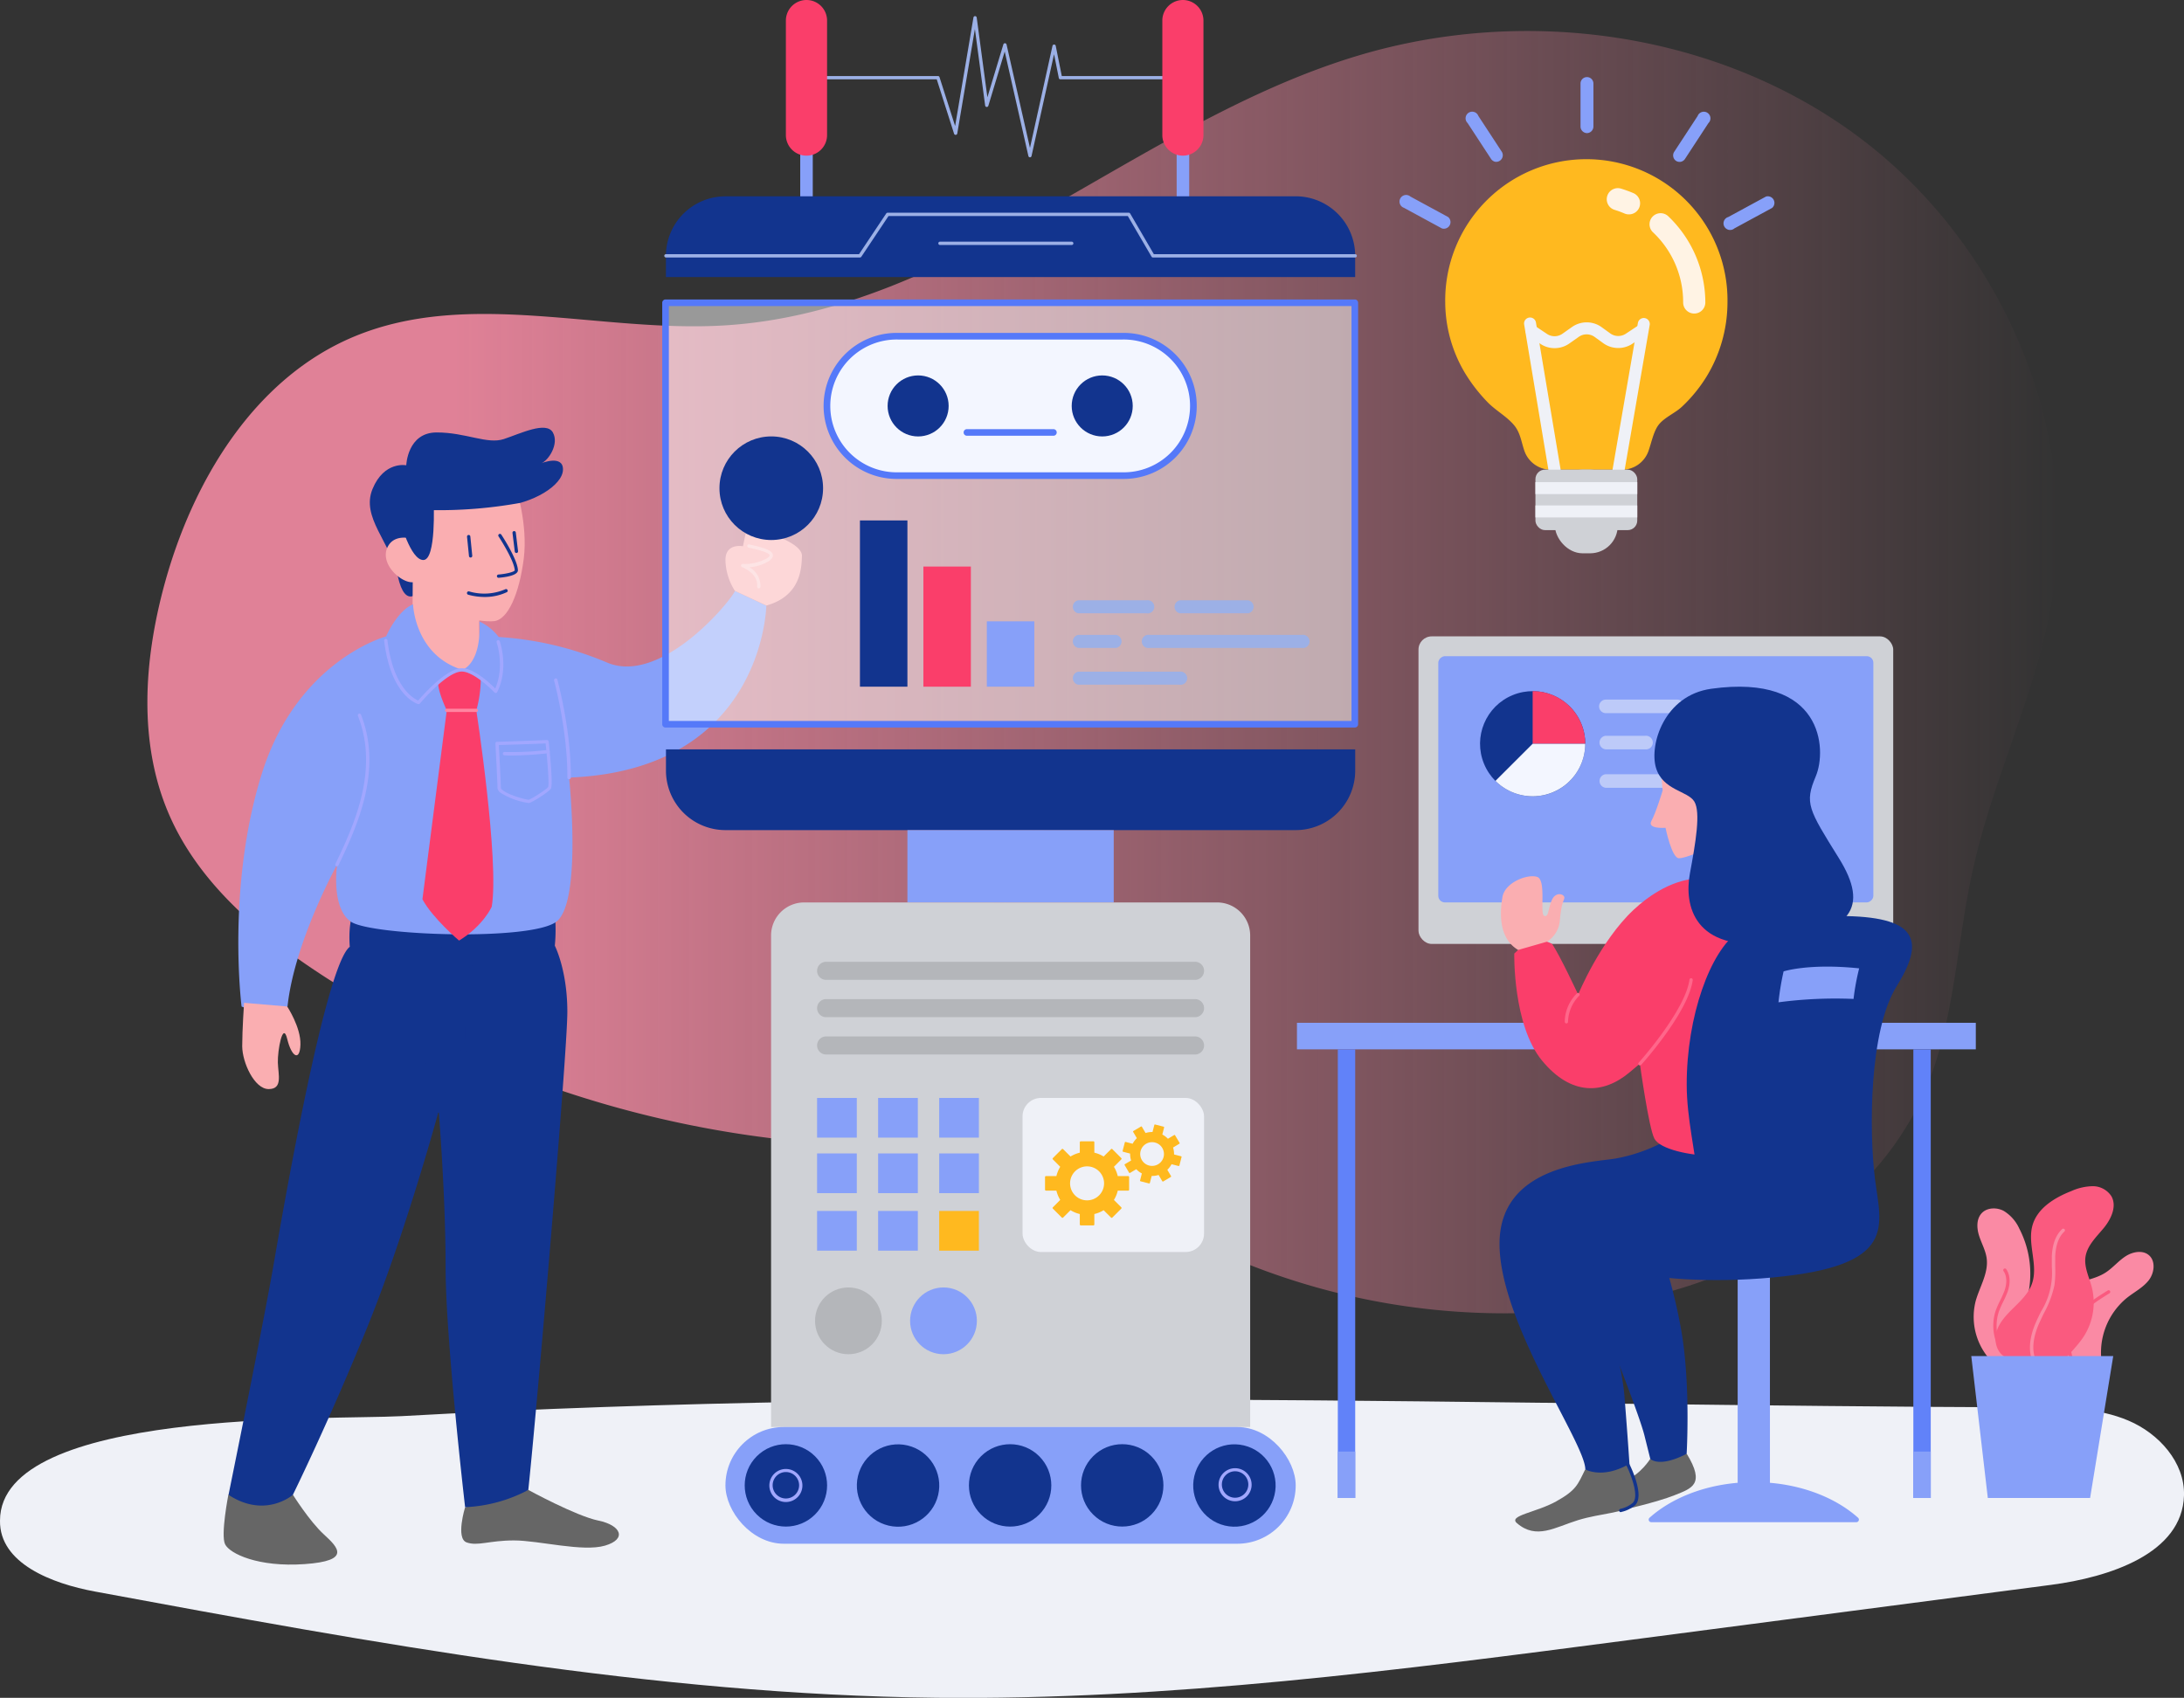 <svg xmlns="http://www.w3.org/2000/svg" xmlns:xlink="http://www.w3.org/1999/xlink" id="Layer_1" data-name="Layer 1" viewBox="0 0 660.58 513.61"><rect x="0" y="0" width="660.58" height="513.61" fill="#333333" stroke="none"/><defs><style>.cls-1{fill:url(#Gradiente_sem_nome_69);}.cls-2{fill:#eff1f7;}.cls-3{fill:#87a0f9;}.cls-4{fill:#6182f9;}.cls-5{fill:#cfd1d6;}.cls-6{fill:#12348e;}.cls-7{fill:#fa3e6a;}.cls-8{fill:#f3f6ff;}.cls-9{fill:#fa8aa4;}.cls-10{fill:#fa5a7f;}.cls-11{fill:#666;}.cls-12{fill:#faaeb1;}.cls-13{fill:#fac8ca;}.cls-14{fill:#a1a7ff;}.cls-15{fill:#ff85a1;}.cls-16{fill:#bdcaf9;}.cls-17{fill:#9cb0e6;}.cls-18{fill:#ff668a;}.cls-19{fill:#fff;opacity:0.5;}.cls-20{fill:#5579f9;}.cls-21{fill:#b4b6ba;}.cls-22{fill:#ffb91f;}.cls-23{fill:#fff3e4;}</style><linearGradient id="Gradiente_sem_nome_69" x1="44.58" y1="203.37" x2="622.45" y2="203.37" gradientUnits="userSpaceOnUse"><stop offset="0.16" stop-color="#e08197"></stop><stop offset="1" stop-color="#e08197" stop-opacity="0"></stop></linearGradient></defs><title>The Promising World of Artificial Intelligence (AI)</title><path class="cls-1" d="M284.52,346.54A322.72,322.72,0,0,1,98.8,295.88c-19.61-12.62-38.53-28.26-47.75-49.68-9.28-21.59-7.51-46.46-1.38-69.14,8.54-31.56,27.27-62.68,57.46-75.25,34.88-14.52,74.63-1,112.33-3.39,69.59-4.38,124.24-61.35,191-81.5,50.7-15.31,108.73-7.33,151.29,24.19s67.39,86.78,59.12,139.09c-4.5,28.51-18,54.87-24.19,83.05-4.94,22.29-5.42,45.81-14.46,66.77-17,39.25-60.73,60.84-103.18,65.91a210.47,210.47,0,0,1-153.58-43.31Z"></path><path class="cls-2" d="M0,460c-.2,13,15.84,19.08,28.67,21.45,84.23,15.59,169,31.22,254.62,32.15,70.15.76,140-8.36,209.54-17.47l127.56-16.69c17.52-2.3,39.7-9.41,40.19-27.07.27-10-7.61-18.71-16.78-22.61s-19.46-4-29.43-4c-164.14-.57-329.16-6.53-493.1,2.65C99.88,429.55,0,426.14,0,460Z"></path><rect class="cls-3" x="392.28" y="309.41" width="205.33" height="8.03"></rect><rect class="cls-4" x="404.64" y="317.45" width="5.26" height="135.71"></rect><rect class="cls-3" x="404.64" y="439.11" width="5.26" height="14.05"></rect><rect class="cls-4" x="578.72" y="317.45" width="5.26" height="135.71"></rect><rect class="cls-3" x="578.72" y="439.11" width="5.26" height="14.05"></rect><rect class="cls-5" x="429.04" y="192.51" width="143.59" height="93.04" rx="4"></rect><rect class="cls-3" x="463.58" y="169.96" width="74.49" height="131.59" rx="2" transform="translate(736.58 -265.08) rotate(90)"></rect><polygon class="cls-5" points="519.13 304.91 482.53 304.91 486.53 285.55 516.13 285.55 519.13 304.91"></polygon><path class="cls-5" d="M478.4,304.91h44.87a3,3,0,0,1,3,3V309a0,0,0,0,1,0,0H475.4a0,0,0,0,1,0,0v-1.12a3,3,0,0,1,3-3Z"></path><circle class="cls-6" cx="463.57" cy="224.98" r="15.91" transform="translate(-50.68 192.48) rotate(-22.27)"></circle><path class="cls-7" d="M463.57,209.07V225h15.91A15.91,15.91,0,0,0,463.57,209.07Z"></path><path class="cls-8" d="M452.32,236.23A15.91,15.91,0,0,0,479.48,225H463.57Z"></path><path class="cls-9" d="M620.9,415.05c-1.91-4.21-3.29-8.77-3-13.38s2.44-9.27,6.35-11.74,8.78-2.5,12.59-4.95c2.2-1.41,3.88-3.52,6.07-4.94s5.38-2,7.26-.14,1.4,5.35-.32,7.49-4.25,3.44-6.41,5.13a21.36,21.36,0,0,0-7.45,21.3Z"></path><path class="cls-10" d="M627,412.75a.49.49,0,0,1-.45-.29,14.26,14.26,0,0,1,.72-13.21c2.42-4,6.58-6.6,10.25-8.86a.49.49,0,0,1,.69.16.51.51,0,0,1-.17.69c-3.57,2.2-7.61,4.71-9.91,8.53a13.2,13.2,0,0,0-.68,12.26.51.51,0,0,1-.23.67A.59.59,0,0,1,627,412.75Z"></path><path class="cls-9" d="M605.71,414.58a19.39,19.39,0,0,1-8.17-20.89c1.18-4.35,3.94-8.49,3.36-13-.31-2.38-1.54-4.52-2.28-6.81s-.88-5.05.73-6.83,4.55-1.87,6.68-.75a12.08,12.08,0,0,1,4.72,5.34,29.73,29.73,0,0,1,3,18.2c-.62,4-2.07,8-1.73,12s2.48,7.77,4.56,11.3Z"></path><path class="cls-10" d="M608.67,412.6a.5.5,0,0,1-.3-.11,14.7,14.7,0,0,1-4.75-16,28,28,0,0,1,1.37-3.1,32.2,32.2,0,0,0,1.3-2.95c.81-2.32.71-4.47-.28-5.9a.5.5,0,1,1,.82-.57c1.18,1.7,1.32,4.18.4,6.8a27.91,27.91,0,0,1-1.35,3.05,27.51,27.51,0,0,0-1.31,3A13.66,13.66,0,0,0,609,411.7a.5.5,0,0,1,.09.7A.51.51,0,0,1,608.67,412.6Z"></path><path class="cls-10" d="M606.81,410.63c-2.81-1.16-3.81-4.88-2.93-7.8s3.12-5.2,5.29-7.33,4.46-4.35,5.45-7.23c1.94-5.6-1.48-11.91.14-17.61,1.49-5.22,6.74-8.39,11.8-10.37a16.37,16.37,0,0,1,6.43-1.45,6.71,6.71,0,0,1,5.61,3c1.76,3.05-.05,6.93-2.29,9.65s-5.06,5.33-5.54,8.82c-.42,3.09,1.14,6.07,1.92,9.09a19,19,0,0,1-2.21,14.55c-1.7,2.75-4.08,5-6.13,7.52s-3.85,5.43-4,8.66Z"></path><path class="cls-9" d="M615.55,412.72a.49.49,0,0,1-.44-.26c-1.71-3.2-1.47-7.51.68-12.44.47-1.09,1-2.17,1.52-3.22a22.27,22.27,0,0,0,3.29-13.53c0-1,0-2.14,0-3.21.16-3.7,1.21-6.47,3.11-8.23a.5.5,0,0,1,.71,0,.49.49,0,0,1,0,.7c-1.7,1.58-2.64,4.11-2.79,7.54,0,1,0,2.12,0,3.15a31.22,31.22,0,0,1-.23,5.54,30.87,30.87,0,0,1-3.16,8.45c-.51,1-1,2.11-1.51,3.18-1.41,3.24-2.67,7.87-.71,11.57a.49.49,0,0,1-.2.67A.53.53,0,0,1,615.55,412.72Z"></path><polygon class="cls-3" points="639.18 410.22 596.24 410.22 601.24 453.16 632.18 453.16 639.18 410.22"></polygon><path class="cls-11" d="M159.79,450.72S174.19,458.6,181,460s8.75,5.58,2,7.57S163,466,155.47,466s-10.95,1.8-14.33.6-.46-10.63-.46-10.63Z"></path><path class="cls-11" d="M88.58,452.16s5,8,9.36,12,8.36,8-5.77,9-22.7-3.18-24.09-6,1-15,1-15Z"></path><path class="cls-6" d="M126.88,178.73s-4.27,6-6.56-4.43-11.16-17.81-7.65-26.36,10.21-7.19,10.21-7.19.33-9.93,9.2-9.93,15.28,3.67,20.32,2,12.84-5.5,14.82-2-1.37,8.56-3.51,9.32c0,0,6.72-2.73,6.57,2s-9.17,10.23-18.49,11-20.55,1.2-20.55,1.2Z"></path><path class="cls-6" d="M167.81,276.45a49.29,49.29,0,0,1,0,9.64s3.79,7.35,3.79,20-9.38,122.06-11.81,144.64a44.8,44.8,0,0,1-19.11,5.21s-5.9-50.72-5.9-72.6-2.09-47.25-2.09-47.25-9.89,36.48-21.44,65-22.67,51.12-22.67,51.12-8.34,7.3-19.46,0c0,0,10.42-51.12,13.55-69.18s15.77-91.08,23.13-96.61c0,0-.57-6,.86-9.92Z"></path><path class="cls-12" d="M156,147.28s3.75,11.34,2.41,21.78-4.71,18.33-8.92,18.84-20-2-22.71-12.28-4.54-19.69-3-25.41,11.27-8.07,15.48-8.07S156,147.28,156,147.28Z"></path><path class="cls-12" d="M129.07,173.67a5,5,0,0,1-5.83,2.24c-3.9-1.25-8.39-6.51-5.77-10.86s9.23-1.48,9.23-1.48Z"></path><path class="cls-6" d="M150.8,174.79a.49.49,0,0,1-.5-.46.5.5,0,0,1,.46-.53c2.9-.23,5-.94,4.93-1.3-.19-3.05-4.82-10.12-4.87-10.19a.5.5,0,1,1,.83-.55c.2.3,4.83,7.37,5,10.68.11,1.7-4.05,2.21-5.85,2.35Z"></path><path class="cls-6" d="M146.56,180.59a18.37,18.37,0,0,1-4.94-.68.5.5,0,0,1,.27-1,16.08,16.08,0,0,0,10.94-.65.49.49,0,0,1,.67.21.49.49,0,0,1-.2.67A15.49,15.49,0,0,1,146.56,180.59Z"></path><path class="cls-6" d="M142.35,168.66a.49.49,0,0,1-.5-.44l-.59-5.84a.5.5,0,0,1,.45-.55.51.51,0,0,1,.55.45l.58,5.83a.5.5,0,0,1-.44.55Z"></path><path class="cls-6" d="M156.19,167.29a.49.49,0,0,1-.49-.44l-.69-5.63a.5.5,0,0,1,1-.12l.68,5.63a.5.5,0,0,1-.44.56Z"></path><path class="cls-12" d="M145.07,186a44.4,44.4,0,0,0,0,7c.3,3.82,2,12.07-6,12.68s-14.06-6.42-14.21-11.16,0-21.08,0-21.08h7.94Z"></path><path class="cls-6" d="M131.16,151.91s.84,17.42-3.09,17.5-7.15-12.15-7.15-12.15Z"></path><path class="cls-3" d="M145,188a15.68,15.68,0,0,1,5.84,4.7,99.84,99.84,0,0,1,32.61,7.66c16.17,7.09,37.16-17.94,38.86-21.59l9.47,4.46s-.75,49.73-59.65,52c0,0,4,37.68-3.86,43.6s-56,4.19-62.12,0-4.19-17.25-4.19-17.25-12.89,23.25-15,42.91c0,0-4.69,3.6-13.89,0,0,0-4.62-36.28,6.15-70.53s37.56-41.44,37.56-41.44,3.29-7.68,8.15-9.71c0,0,.47,15.36,14.94,19.83C139.78,202.63,145.66,201,145,188Z"></path><path class="cls-7" d="M145.42,205.15a36.36,36.36,0,0,1-1.35,9.74h-8.94s-2.62-5.43-2.62-8.37l3.75-2.74,3.52-1.15Z"></path><path class="cls-7" d="M144.07,214.89s7,45.67,4.66,59.4c0,0-2.5,5.74-9.88,10.25,0,0-8-6.76-11.08-12.5l7.36-57.15Z"></path><path class="cls-12" d="M222.27,178.73a18,18,0,0,1-2.85-9.32c0-5.23,5.31-4.16,5.31-4.16s1.5-8.38,4.15-14,5.48-5.64,5-.83-3.32,10.26-3.32,10.26,12.12,3.36,12,7.5-.59,12.13-10.75,15Z"></path><path class="cls-13" d="M229.5,178h-.05a.5.5,0,0,1-.45-.54c.37-4-4.4-5.84-4.45-5.86a.5.5,0,0,1,.21-1,13.77,13.77,0,0,0,7.15-1.68c.69-.44.9-.77.87-.93-.17-1-4.67-1.95-6.36-2.32a.52.52,0,0,1-.39-.6.5.5,0,0,1,.6-.38c4.44,1,6.89,1.75,7.13,3.12.18,1-.94,1.72-1.31,2a13.18,13.18,0,0,1-5.79,1.79,6.46,6.46,0,0,1,3.34,6A.49.49,0,0,1,229.5,178Z"></path><path class="cls-14" d="M172.09,235.72h0a.49.49,0,0,1-.49-.5c.09-14.39-4-29.2-4-29.35a.5.5,0,1,1,1-.27c0,.15,4.15,15.1,4.06,29.63A.51.51,0,0,1,172.09,235.72Z"></path><path class="cls-14" d="M101.91,262.07a.54.54,0,0,1-.21-.05.51.51,0,0,1-.24-.67c5.32-11.19,13.36-28.11,6.8-44.79a.51.51,0,0,1,.28-.65.5.5,0,0,1,.65.29c6.72,17.07-1.43,34.23-6.82,45.58A.52.52,0,0,1,101.91,262.07Z"></path><path class="cls-6" d="M117.06,287.69a73.66,73.66,0,0,1-8.43-.26.5.5,0,0,1,.19-1c2.06.4,14.72.22,24,.09,3.66-.06,6.82-.1,8.67-.1,6.32,0,20.58-.28,24.27-1.13a.5.5,0,0,1,.23,1c-3.78.87-18.14,1.15-24.5,1.15-1.84,0-5,0-8.66.1C127.61,287.61,121.75,287.69,117.06,287.69Z"></path><path class="cls-6" d="M132.69,336.58a.36.36,0,0,1-.14,0,.5.5,0,0,1-.34-.62C135,326.82,138,319.07,138,319a.47.47,0,0,1,.25-.27,4.92,4.92,0,0,0,2.4-4.54c0-1.14,0-2.32,0-3.59-.07-2.89-.14-6.15,0-10.41.29-6.11,1.4-7.8,1.53-8a.49.49,0,1,1,.8.58s-1.06,1.63-1.33,7.44c-.19,4.22-.12,7.47,0,10.33,0,1.28,0,2.47,0,3.62a6,6,0,0,1-2.79,5.34c-.45,1.18-3.2,8.37-5.71,16.71A.5.5,0,0,1,132.69,336.58Z"></path><path class="cls-6" d="M126.12,322h-.27a.5.5,0,0,1,.12-1s1.26.1,6.64-.85C146,317.74,147,314.23,147,314.2a.49.49,0,0,1,.58-.39.48.48,0,0,1,.4.56c-.07.43-1.07,4.23-15.16,6.72A44.37,44.37,0,0,1,126.12,322Z"></path><path class="cls-6" d="M162.81,388.42c-4.94,0-6.65-2.29-6.72-2.39a.51.51,0,0,1-.08-.4.5.5,0,0,1,.23-.32c1.36-.8,2.67-2.55,3.94-4.24s2.4-3.21,3.56-3.74a.5.5,0,0,1,.67.24.52.52,0,0,1-.25.67c-.93.43-2,1.89-3.18,3.43a20.75,20.75,0,0,1-3.7,4.15c.72.6,2.52,1.71,6,1.59a.52.52,0,0,1,.51.48.5.5,0,0,1-.48.52Z"></path><path class="cls-6" d="M136.85,390.48a.5.5,0,0,1-.29-.09.51.51,0,0,1-.11-.7c.08-.11,2.09-2.75,9.93-5.58,4.73-1.71,7-4,6.85-5.36-.1-.78-1.1-1.31-2.75-1.46-5.6-.51-12.9-8.93-13.21-9.29a.5.5,0,1,1,.76-.65c.07.08,7.34,8.47,12.55,8.94,2.94.27,3.54,1.57,3.64,2.33.28,2.16-2.67,4.68-7.5,6.43-7.49,2.71-9.45,5.21-9.47,5.24A.47.47,0,0,1,136.85,390.48Z"></path><path class="cls-6" d="M99.62,386.54a.43.43,0,0,1-.19,0L98,385.91c-3.34-1.39-4.23-1.76-4.22-2.53s.72-.94,2.45-1.59c.85-.32,1.92-.72,3.19-1.28,1.45-.64,3.09-1.33,4.82-2.05,5.9-2.47,12.59-5.28,15.81-7.79a.52.52,0,0,1,.71.09.5.5,0,0,1-.09.7c-3.33,2.59-10.08,5.42-16,7.92-1.73.72-3.36,1.41-4.81,2.05-1.29.57-2.37,1-3.24,1.3a15.46,15.46,0,0,0-1.67.69A31,31,0,0,0,98.39,385l1.43.59a.5.5,0,0,1,.26.66A.49.49,0,0,1,99.62,386.54Z"></path><path class="cls-6" d="M86.93,374.36a.5.5,0,0,1-.23-.94c.13-.07,13.31-7.15,20.45-9.67,1.42-.5,1.42-.86,1.42-.87-.06-1.22-7.69-3.19-11.79-4.24-2.16-.56-4.21-1.09-5.68-1.56a.51.51,0,0,1-.33-.63.5.5,0,0,1,.63-.32c1.45.46,3.48,1,5.63,1.54,7.75,2,12.46,3.34,12.54,5.17,0,1-1.17,1.53-2.08,1.85-7.07,2.49-20.19,9.54-20.32,9.61A.5.5,0,0,1,86.93,374.36Z"></path><path class="cls-6" d="M100.6,310c-.6,0-.95,0-1,0a.5.5,0,0,1-.44-.55.5.5,0,0,1,.55-.45c.61.07,15.08,1.45,19.21-16.57a.5.5,0,1,1,1,.22C116.22,308.79,104.12,310,100.6,310Z"></path><path class="cls-6" d="M169.67,308.36a.47.47,0,0,1-.28-.09c-.27-.18-6.63-4.59-10.62-17.16a.5.5,0,0,1,.95-.31c3.89,12.25,10.16,16.6,10.23,16.64a.5.5,0,0,1-.28.92Z"></path><path class="cls-14" d="M159.88,242.92a21.45,21.45,0,0,1-8.41-3.06,2.06,2.06,0,0,1-1-1.53c0-1.88-.63-13.28-.63-13.4a.49.49,0,0,1,.13-.36.48.48,0,0,1,.35-.16c4.79-.13,15-.53,15.12-.54a.53.53,0,0,1,.52.45c.42,4,1.33,13.28.66,14.28s-5.44,4-6.47,4.29A1.09,1.09,0,0,1,159.88,242.92Zm-9-17.53c.13,2.28.61,11.24.61,12.94,0,0,0,.27.49.65,1.91,1.61,7.31,3,7.95,2.94.89-.23,5.35-3.07,5.88-3.87.3-.71-.15-7.17-.78-13.16C163,225,155.21,225.27,150.87,225.39Z"></path><path class="cls-14" d="M155,228.56c-.85,0-1.67,0-2.44-.07a.5.5,0,1,1,.06-1,94.32,94.32,0,0,0,13.1-.63.5.5,0,0,1,.12,1A106.53,106.53,0,0,1,155,228.56Z"></path><path class="cls-12" d="M86.87,304.48s4.16,6.3,4,11.51-2.67,3.81-4-1.7-2.94,3.54-2.83,7.17,1.55,8-2.78,8-8-8.1-8-13,.56-13.1.56-13.1Z"></path><path class="cls-6" d="M157.31,152.14a138.05,138.05,0,0,1-26.07,2.19l-8.36,3.11-4.08-8.15,15.44-11.1L153.06,140l5.67,5.92Z"></path><path class="cls-14" d="M126.64,213l-.13,0c-.34-.09-8.31-2.47-10.32-19.17a.5.5,0,1,1,1-.12c1.7,14.18,7.88,17.61,9.3,18.21,1.41-1.65,8.67-9.86,13.3-9.77,3.63.08,8.46,4.56,10,6.13,2.92-6.71.46-13.87.43-13.95a.5.5,0,1,1,.95-.33c.11.33,2.79,8.09-.78,15.36a.51.51,0,0,1-.37.28.51.51,0,0,1-.44-.15c-.06-.07-6-6.25-9.84-6.34h-.07c-4.57,0-12.59,9.59-12.67,9.69A.53.53,0,0,1,126.64,213Z"></path><path class="cls-15" d="M144.07,215.39h-8.95a.51.51,0,0,1-.5-.5.5.5,0,0,1,.5-.5h8.95a.5.5,0,0,1,.5.5A.5.5,0,0,1,144.07,215.39Z"></path><path class="cls-16" d="M507.29,215.74H485.72a2.05,2.05,0,0,1,0-4.1h21.57a2.05,2.05,0,0,1,0,4.1Z"></path><path class="cls-17" d="M539.45,215.74H517.87a2.05,2.05,0,1,1,0-4.1h21.58a2.05,2.05,0,0,1,0,4.1Z"></path><path class="cls-16" d="M497.71,226.69h-12a2.06,2.06,0,0,1,0-4.11h12a2.06,2.06,0,1,1,0,4.11Z"></path><path class="cls-17" d="M546.81,226.69H508.3a2.06,2.06,0,1,1,0-4.11h38.51a2.06,2.06,0,1,1,0,4.11Z"></path><path class="cls-16" d="M517.67,238.32H485.72a2.06,2.06,0,0,1,0-4.11h31.95a2.06,2.06,0,1,1,0,4.11Z"></path><path class="cls-11" d="M499.15,441.32s-3,4.82-7.64,6.6-1.29,9-1.29,9,10.89-2.45,16.22-4.58,9.41-3.28,3.73-12.57Z"></path><path class="cls-11" d="M492.36,443.07s4.66,9.29,1.81,12-9.95,2.66-16.89,4.8-12.6,6-18.48.89c-2.67-2.31,5.86-3.2,11.91-6.58s6.47-5,8.74-9.63Z"></path><path class="cls-6" d="M476.17,378.52s19,46.72,21.23,55.8l1.75,7s2.57,2.84,11-1.53c0,0,1.23-21-1.61-37.2a158.17,158.17,0,0,0-7.66-28.23Z"></path><path class="cls-6" d="M502,346.05a50.51,50.51,0,0,1-13.34,4.42c-7.16,1.2-35.11,1.86-35.11,25.82s25.95,60.23,25.95,68.22c0,0,5,2.94,12.91-1.44,0,0-.43-7-1.53-20.79s-10.5-42.45-10.5-42.45,35.45,4.38,40-7.66,1.53-26.12,1.53-26.12Z"></path><path class="cls-12" d="M502.45,232.33s.11,3.84.44,6.8c0,0-2,6.68-3.4,9.21s4.27,2.08,4.27,2.08,1.87,9.21,4.06,9.21,8-2.74,8-2.74,8.66-13.49-.77-22.15S502.45,232.33,502.45,232.33Z"></path><path class="cls-7" d="M512.74,265.85s-8.53-.09-18.67,9.41-16.74,25.59-16.74,25.59-5.63-12.09-7.89-15.3c0,0-5.15-3.53-11.43,2.91,0,0-.48,21.57,8.37,32.35s18.58,10.26,26.56,3.54l3.06-2.57s2.68,19.47,4.4,22.69,10.89,5.15,17.65,5.15,24.37.79,34.46-4.59c4.31-2.3,13.76-49.53,8-64.47S519.86,264.1,512.74,265.85Z"></path><path class="cls-6" d="M517.58,208.36c-14.24,2-18.75,16.95-16.72,23.86s9.67,7,11.62,10.27.4,12.36-1.35,21.77,1,23.86,25.08,20.9,29.26-10.65,20-25.53-10.45-16.62-7-24.8S551.36,203.66,517.58,208.36Z"></path><path class="cls-6" d="M536.21,286.16a1.07,1.07,0,0,1-.63-.22c-.4-.33-10-8.09-12.84-15.22-2-5-.69-11.77.48-17.72a66.63,66.63,0,0,0,1.2-7.45c.47-6.53-4.83-11.13-4.88-11.18a1,1,0,0,1,1.3-1.52c.25.21,6.12,5.29,5.57,12.85a66.71,66.71,0,0,1-1.23,7.69c-1.11,5.67-2.38,12.1-.58,16.59,2.66,6.64,12.14,14.32,12.24,14.4a1,1,0,0,1,.15,1.4A1,1,0,0,1,536.21,286.16Z"></path><path class="cls-6" d="M554.05,281.56h-.16a1,1,0,0,1-.83-1.15c.3-1.85-2.45-4.42-7-8.67-.95-.9-2-1.86-3.1-2.92-7-6.64-6.61-12.55-5.17-17.94a1,1,0,1,1,1.93.52c-1.24,4.67-1.91,9.75,4.61,16l3.1,2.91c5.21,4.86,8.08,7.55,7.61,10.45A1,1,0,0,1,554.05,281.56Z"></path><path class="cls-18" d="M496,322.28a.46.46,0,0,1-.33-.13.5.5,0,0,1,0-.71c.14-.15,14.06-15.71,15.33-25.09a.5.5,0,0,1,.57-.42.49.49,0,0,1,.42.56c-1.31,9.68-15,25-15.58,25.62A.5.5,0,0,1,496,322.28Z"></path><path class="cls-18" d="M473.78,309.6a.5.5,0,0,1-.5-.5,12.27,12.27,0,0,1,3.72-8.62.5.5,0,0,1,.66.74,11.53,11.53,0,0,0-3.38,7.88A.5.5,0,0,1,473.78,309.6Z"></path><path class="cls-12" d="M467.88,284.88a8.32,8.32,0,0,0,3.93-6.64c.49-4.88.95-5.16,1.32-6.45s-2.58-2.31-3.78.55-.92,5.26-2.3,4.7.73-10.82-2.12-11.77-9.77,1.63-10.51,6.15-1.27,12.35,4.76,15.95Z"></path><path class="cls-6" d="M492.36,443.57a.49.49,0,0,1-.49-.47c0-.07-.46-7.16-1.54-20.78S480,380.28,479.85,380a.5.5,0,0,1,.32-.63.49.49,0,0,1,.63.32c.1.28,9.44,28.88,10.53,42.56s1.53,20.73,1.53,20.8a.5.5,0,0,1-.46.53Z"></path><path class="cls-6" d="M490.22,457.44a.49.49,0,0,1-.48-.36.5.5,0,0,1,.35-.62,8.84,8.84,0,0,0,3.74-1.8c2.11-2-.67-8.87-1.91-11.37a.49.49,0,0,1,.22-.67.5.5,0,0,1,.67.23c.49,1,4.73,9.7,1.71,12.54a9.82,9.82,0,0,1-4.16,2A.34.34,0,0,1,490.22,457.44Z"></path><rect class="cls-3" x="525.58" y="383.05" width="9.76" height="72.31"></rect><path class="cls-3" d="M561.5,460.48a.77.77,0,0,0,.51-1.33c-7.35-6.57-18.75-10.79-31.55-10.79s-24.2,4.22-31.55,10.79a.77.77,0,0,0,.52,1.33Z"></path><path class="cls-6" d="M525.69,281.94c-8.37,5.79-15.55,25.45-15.52,46.2s10.73,40.64-6.44,41.9-29.79-2.21-31.81,4.32S498,390,536.21,386.45s32.65-15.65,30.88-30-1.77-44.68,6.56-58.06,6.81-20.8-15.15-21.26S529.37,279.39,525.69,281.94Z"></path><path class="cls-3" d="M537.92,303.21a81.67,81.67,0,0,1,1.55-9.35s7.61-2.51,22.86-.92a72.16,72.16,0,0,0-1.7,9.25A130.7,130.7,0,0,0,537.92,303.21Z"></path><path class="cls-17" d="M311.54,47.59a.5.5,0,0,1-.49-.39l-7.16-31.61L298.94,32a.51.51,0,0,1-.52.36.5.5,0,0,1-.45-.44l-3.1-23.13-5.33,31.59a.51.51,0,0,1-.46.42.5.5,0,0,1-.51-.35L283.33,24H247.14a.5.5,0,0,1-.5-.5.5.5,0,0,1,.5-.5H283.7a.49.49,0,0,1,.47.35l4.72,14.77,5.54-32.82a.5.5,0,0,1,.5-.42.5.5,0,0,1,.49.43l3.23,24.12,4.83-16a.48.48,0,0,1,.5-.35.51.51,0,0,1,.47.39l7.08,31.27,6.81-30.88a.51.51,0,0,1,.49-.39.5.5,0,0,1,.49.4L321.15,23h30.41a.5.5,0,0,1,.5.5.5.5,0,0,1-.5.5H320.74a.49.49,0,0,1-.49-.4l-1.44-7.19L312,47.2a.49.49,0,0,1-.49.39Z"></path><rect class="cls-3" x="355.9" y="43.15" width="3.79" height="19.56"></rect><path class="cls-7" d="M357.79,47.09h0a6.23,6.23,0,0,1-6.23-6.23V6.23A6.23,6.23,0,0,1,357.79,0h0A6.23,6.23,0,0,1,364,6.23V40.86A6.23,6.23,0,0,1,357.79,47.09Z"></path><rect class="cls-3" x="242.04" y="43.15" width="3.79" height="19.56"></rect><path class="cls-6" d="M201.42,226.69H409.9a0,0,0,0,1,0,0v6.43a18,18,0,0,1-18,18H219.43a18,18,0,0,1-18-18v-6.43A0,0,0,0,1,201.42,226.69Z"></path><path class="cls-6" d="M219.43,59.38H391.89a18,18,0,0,1,18,18v6.43a0,0,0,0,1,0,0H201.42a0,0,0,0,1,0,0V77.39a18,18,0,0,1,18-18Z"></path><rect class="cls-3" x="274.46" y="251.13" width="62.4" height="21.87"></rect><path class="cls-5" d="M243.19,273H368.13a10,10,0,0,1,10,10V431.69a0,0,0,0,1,0,0H233.22a0,0,0,0,1,0,0V283A10,10,0,0,1,243.19,273Z"></path><rect class="cls-3" x="219.42" y="431.69" width="172.48" height="35.31" rx="17.66"></rect><circle class="cls-6" cx="237.7" cy="449.35" r="12.46" transform="translate(-248.11 299.69) rotate(-45)"></circle><circle class="cls-6" cx="271.61" cy="449.35" r="12.46" transform="translate(-228.32 609.82) rotate(-76.64)"></circle><circle class="cls-6" cx="305.52" cy="449.35" r="12.46" transform="translate(-228.25 347.65) rotate(-45)"></circle><circle class="cls-6" cx="339.43" cy="449.35" r="12.46" transform="translate(-218.32 371.62) rotate(-45)"></circle><circle class="cls-6" cx="373.34" cy="449.35" r="12.46" transform="translate(-150.09 708.79) rotate(-76.64)"></circle><path class="cls-14" d="M373.57,454.15a5,5,0,1,1,5-5A5,5,0,0,1,373.57,454.15Zm0-9.07a4,4,0,1,0,4,4A4,4,0,0,0,373.57,445.08Z"></path><path class="cls-14" d="M237.7,454.38a5,5,0,1,1,5-5A5,5,0,0,1,237.7,454.38Zm0-9.07a4,4,0,1,0,4,4A4,4,0,0,0,237.7,445.31Z"></path><rect class="cls-19" x="201.3" y="91.59" width="208.48" height="127.51"></rect><path class="cls-20" d="M409.78,220.09H201.3a1,1,0,0,1-1-1V91.59a1,1,0,0,1,1-1H409.78a1,1,0,0,1,1,1v127.5A1,1,0,0,1,409.78,220.09Zm-207.48-2H408.78V92.59H202.3Z"></path><path class="cls-8" d="M339.41,143.88H271.67a21.08,21.08,0,0,1-21.09-21.08h0a21.09,21.09,0,0,1,21.09-21.09h67.74A21.09,21.09,0,0,1,360.5,122.8h0A21.08,21.08,0,0,1,339.41,143.88Z"></path><path class="cls-20" d="M339.41,144.88H271.67a22.09,22.09,0,1,1,0-44.17h67.74a22.09,22.09,0,1,1,0,44.17Zm-67.74-42.17a20.09,20.09,0,1,0,0,40.17h67.74a20.09,20.09,0,1,0,0-40.17Z"></path><path class="cls-7" d="M243.93,47.09h0a6.23,6.23,0,0,1-6.23-6.23V6.23A6.23,6.23,0,0,1,243.93,0h0a6.22,6.22,0,0,1,6.23,6.23V40.86A6.22,6.22,0,0,1,243.93,47.09Z"></path><circle class="cls-6" cx="277.7" cy="122.8" r="9.23"></circle><circle class="cls-6" cx="333.38" cy="122.8" r="9.23"></circle><path class="cls-20" d="M318.62,131.82H292.46a1,1,0,0,1,0-2h26.16a1,1,0,0,1,0,2Z"></path><rect class="cls-6" x="260.1" y="157.44" width="14.36" height="50.29"></rect><rect class="cls-7" x="279.29" y="171.39" width="14.36" height="36.34"></rect><rect class="cls-3" x="298.48" y="187.96" width="14.36" height="19.77"></rect><path class="cls-17" d="M346.76,185.53H326.12a2,2,0,0,1,0-3.93h20.64a2,2,0,1,1,0,3.93Z"></path><path class="cls-17" d="M377.54,185.53H356.89a2,2,0,0,1,0-3.93h20.65a2,2,0,0,1,0,3.93Z"></path><path class="cls-17" d="M337.6,196H326.12a2,2,0,0,1,0-3.93H337.6a2,2,0,0,1,0,3.93Z"></path><path class="cls-17" d="M393.72,196h-46a2,2,0,1,1,0-3.93h46a2,2,0,1,1,0,3.93Z"></path><path class="cls-17" d="M356.7,207.13H326.12a2,2,0,0,1,0-3.93H356.7a2,2,0,1,1,0,3.93Z"></path><circle class="cls-6" cx="233.28" cy="147.69" r="7.65"></circle><circle class="cls-6" cx="233.28" cy="147.69" r="15.67"></circle><path class="cls-21" d="M361.45,296.42H249.87a2.73,2.73,0,0,1-2.73-2.73h0a2.74,2.74,0,0,1,2.73-2.74H361.45a2.74,2.74,0,0,1,2.74,2.74h0A2.74,2.74,0,0,1,361.45,296.42Z"></path><path class="cls-21" d="M361.45,307.71H249.87a2.73,2.73,0,0,1-2.73-2.73h0a2.74,2.74,0,0,1,2.73-2.74H361.45a2.74,2.74,0,0,1,2.74,2.74h0A2.74,2.74,0,0,1,361.45,307.71Z"></path><path class="cls-21" d="M361.45,319H249.87a2.74,2.74,0,0,1-2.73-2.74h0a2.73,2.73,0,0,1,2.73-2.73H361.45a2.74,2.74,0,0,1,2.74,2.73h0A2.74,2.74,0,0,1,361.45,319Z"></path><rect class="cls-3" x="247.14" y="332.14" width="12.01" height="12.01"></rect><rect class="cls-3" x="265.6" y="332.14" width="12.01" height="12.01"></rect><rect class="cls-3" x="284.07" y="332.14" width="12.01" height="12.01"></rect><rect class="cls-3" x="247.14" y="348.93" width="12.01" height="12.01"></rect><rect class="cls-3" x="265.6" y="348.93" width="12.01" height="12.01"></rect><rect class="cls-3" x="284.07" y="348.93" width="12.01" height="12.01"></rect><rect class="cls-3" x="247.14" y="366.33" width="12.01" height="12.01"></rect><rect class="cls-3" x="265.6" y="366.33" width="12.01" height="12.01"></rect><rect class="cls-22" x="284.07" y="366.33" width="12.01" height="12.01"></rect><circle class="cls-21" cx="256.62" cy="399.57" r="10.1"></circle><circle class="cls-3" cx="285.37" cy="399.57" r="10.1"></circle><rect class="cls-2" x="309.28" y="332.14" width="54.9" height="46.61" rx="5.57"></rect><path class="cls-22" d="M341.23,355.78h-3.15a9.53,9.53,0,0,0-1.16-2.81l2.22-2.23a.28.28,0,0,0,0-.41l-2.69-2.69a.28.28,0,0,0-.41,0l-2.23,2.22A9.53,9.53,0,0,0,331,348.7v-3.15a.29.29,0,0,0-.3-.29h-3.8a.3.3,0,0,0-.3.29v3.15a9.64,9.64,0,0,0-2.81,1.16l-2.23-2.22a.28.28,0,0,0-.41,0l-2.69,2.69a.28.28,0,0,0,0,.41l2.22,2.23a9.81,9.81,0,0,0-1.16,2.81h-3.15a.3.3,0,0,0-.29.3v3.8a.3.3,0,0,0,.29.3h3.15a9.81,9.81,0,0,0,1.16,2.81l-2.22,2.23a.28.28,0,0,0,0,.41l2.69,2.69a.28.28,0,0,0,.41,0l2.23-2.22a9.64,9.64,0,0,0,2.81,1.16v3.15a.3.3,0,0,0,.3.29h3.8a.29.29,0,0,0,.3-.29v-3.15a9.53,9.53,0,0,0,2.81-1.16l2.23,2.22a.28.28,0,0,0,.41,0l2.69-2.69a.28.28,0,0,0,0-.41L336.92,363a9.53,9.53,0,0,0,1.16-2.81h3.15a.3.3,0,0,0,.29-.3v-3.8A.3.3,0,0,0,341.23,355.78Zm-12.43,7.34a5.14,5.14,0,1,1,5.14-5.14A5.14,5.14,0,0,1,328.8,363.12Z"></path><path class="cls-22" d="M357.24,349.79l-2.13-.55a6.71,6.71,0,0,0-.3-2.1L356.7,346a.2.2,0,0,0,.07-.28l-1.35-2.28a.2.2,0,0,0-.28-.07l-1.89,1.12a6.5,6.5,0,0,0-1.69-1.28l.54-2.12a.2.2,0,0,0-.14-.25l-2.57-.66a.2.2,0,0,0-.25.14l-.55,2.13a6.71,6.71,0,0,0-2.1.3l-1.11-1.89a.2.2,0,0,0-.28-.07l-2.29,1.35a.21.21,0,0,0-.07.28l1.12,1.89a6.5,6.5,0,0,0-1.28,1.69l-2.12-.55a.21.21,0,0,0-.25.15l-.66,2.57a.21.21,0,0,0,.15.25l2.12.55a6.71,6.71,0,0,0,.3,2.1l-1.89,1.11a.2.2,0,0,0-.07.28l1.35,2.29a.21.21,0,0,0,.28.07l1.89-1.12a6.5,6.5,0,0,0,1.69,1.28l-.54,2.12a.2.2,0,0,0,.14.25l2.57.66a.21.21,0,0,0,.25-.15l.55-2.12a6.71,6.71,0,0,0,2.1-.3l1.11,1.89a.21.21,0,0,0,.29.07l2.28-1.35a.2.2,0,0,0,.07-.28l-1.12-1.89a6.5,6.5,0,0,0,1.28-1.69l2.12.54a.21.21,0,0,0,.25-.14l.66-2.57A.2.2,0,0,0,357.24,349.79Zm-9.67,2.8a3.59,3.59,0,1,1,4.37-2.58A3.6,3.6,0,0,1,347.57,352.59Z"></path><path class="cls-17" d="M409.9,77.89H348.73a.5.5,0,0,1-.43-.24l-7.18-12.3H268.74l-8.22,12.32a.51.51,0,0,1-.42.22H201.42a.5.5,0,0,1-.5-.5.5.5,0,0,1,.5-.5h58.41l8.22-12.31a.52.52,0,0,1,.42-.23h72.94a.5.5,0,0,1,.43.25L349,76.89H409.9a.5.5,0,0,1,.5.5A.5.5,0,0,1,409.9,77.89Z"></path><path class="cls-17" d="M324.16,74.11H284.31a.5.5,0,0,1,0-1h39.85a.5.5,0,0,1,0,1Z"></path><path class="cls-22" d="M522.5,91.5a42.69,42.69,0,1,0-85.37,0A42.08,42.08,0,0,0,443,112.67a49.35,49.35,0,0,0,6.79,8.84c2.45,2.6,5.74,4.29,8.07,7,2,2.32,2.25,5.12,3.22,7.9a8.49,8.49,0,0,0,8,5.68h21.52a8.47,8.47,0,0,0,8-5.64c.83-2.33,1.4-5.29,2.69-7.38,1.6-2.6,5.19-3.93,7.4-6a44.75,44.75,0,0,0,7.39-9A43.31,43.31,0,0,0,522.5,91.5Z"></path><path class="cls-23" d="M492.66,64.85a3.25,3.25,0,0,1-1.32-.27,30,30,0,0,0-3-1.1,3.35,3.35,0,0,1,2-6.41,38.09,38.09,0,0,1,3.7,1.35,3.35,3.35,0,0,1-1.33,6.43Z"></path><path class="cls-23" d="M512.44,94.85a3.35,3.35,0,0,1-3.35-3.35,29,29,0,0,0-9.16-21.26,3.35,3.35,0,0,1,4.6-4.87A36.14,36.14,0,0,1,515.8,91.5,3.35,3.35,0,0,1,512.44,94.85Z"></path><path class="cls-2" d="M470.21,105.32a7.66,7.66,0,0,1-4.29-1.3l-3.82-2.55a1.81,1.81,0,0,1,2-3l3.83,2.56a4.13,4.13,0,0,0,4.65-.07l2.84-2a7.72,7.72,0,0,1,9,0l2.64,1.91a4.13,4.13,0,0,0,4.68.09l4.15-2.75a1.81,1.81,0,0,1,2,3L493.73,104a7.76,7.76,0,0,1-8.8-.18l-2.64-1.91a4.12,4.12,0,0,0-4.78,0l-2.84,2A7.69,7.69,0,0,1,470.21,105.32Z"></path><path class="cls-2" d="M470.4,145.34a1.81,1.81,0,0,1-1.78-1.51L461,98.16a1.81,1.81,0,0,1,3.57-.6l7.66,45.67a1.81,1.81,0,0,1-1.49,2.08A1.53,1.53,0,0,1,470.4,145.34Z"></path><path class="cls-2" d="M489.32,145.34a1.73,1.73,0,0,1-.32,0,1.81,1.81,0,0,1-1.47-2.09l7.87-45.54a1.81,1.81,0,1,1,3.57.61l-7.87,45.54A1.83,1.83,0,0,1,489.32,145.34Z"></path><rect class="cls-5" x="464.41" y="142.07" width="30.8" height="18.3" rx="2.88"></rect><rect class="cls-5" x="470.31" y="142.07" width="19" height="25.31" rx="8.35"></rect><rect class="cls-2" x="464.41" y="145.85" width="30.8" height="3.62"></rect><rect class="cls-2" x="464.41" y="152.91" width="30.8" height="3.62"></rect><path class="cls-3" d="M480,40.27a2,2,0,0,1-1.95-2v-13a1.95,1.95,0,0,1,3.9,0v13A2,2,0,0,1,480,40.27Z"></path><path class="cls-3" d="M508.4,48.94a2,2,0,0,1-1.47-.28,2,2,0,0,1-.56-2.71l7.1-10.85a2,2,0,1,1,3.27,2.13l-7.1,10.86A2,2,0,0,1,508.4,48.94Z"></path><path class="cls-3" d="M536,62.9l-11.4,6.19a2,2,0,1,1-1.86-3.44l11.4-6.19A2,2,0,0,1,536,62.9Z"></path><path class="cls-3" d="M452.26,48.94a2,2,0,0,0,2-3l-7.1-10.85a2,2,0,1,0-3.27,2.13L451,48.09A2,2,0,0,0,452.26,48.94Z"></path><path class="cls-3" d="M424.7,62.9l11.4,6.19A2,2,0,0,0,438,65.65l-11.4-6.19a2,2,0,1,0-1.86,3.44Z"></path></svg>